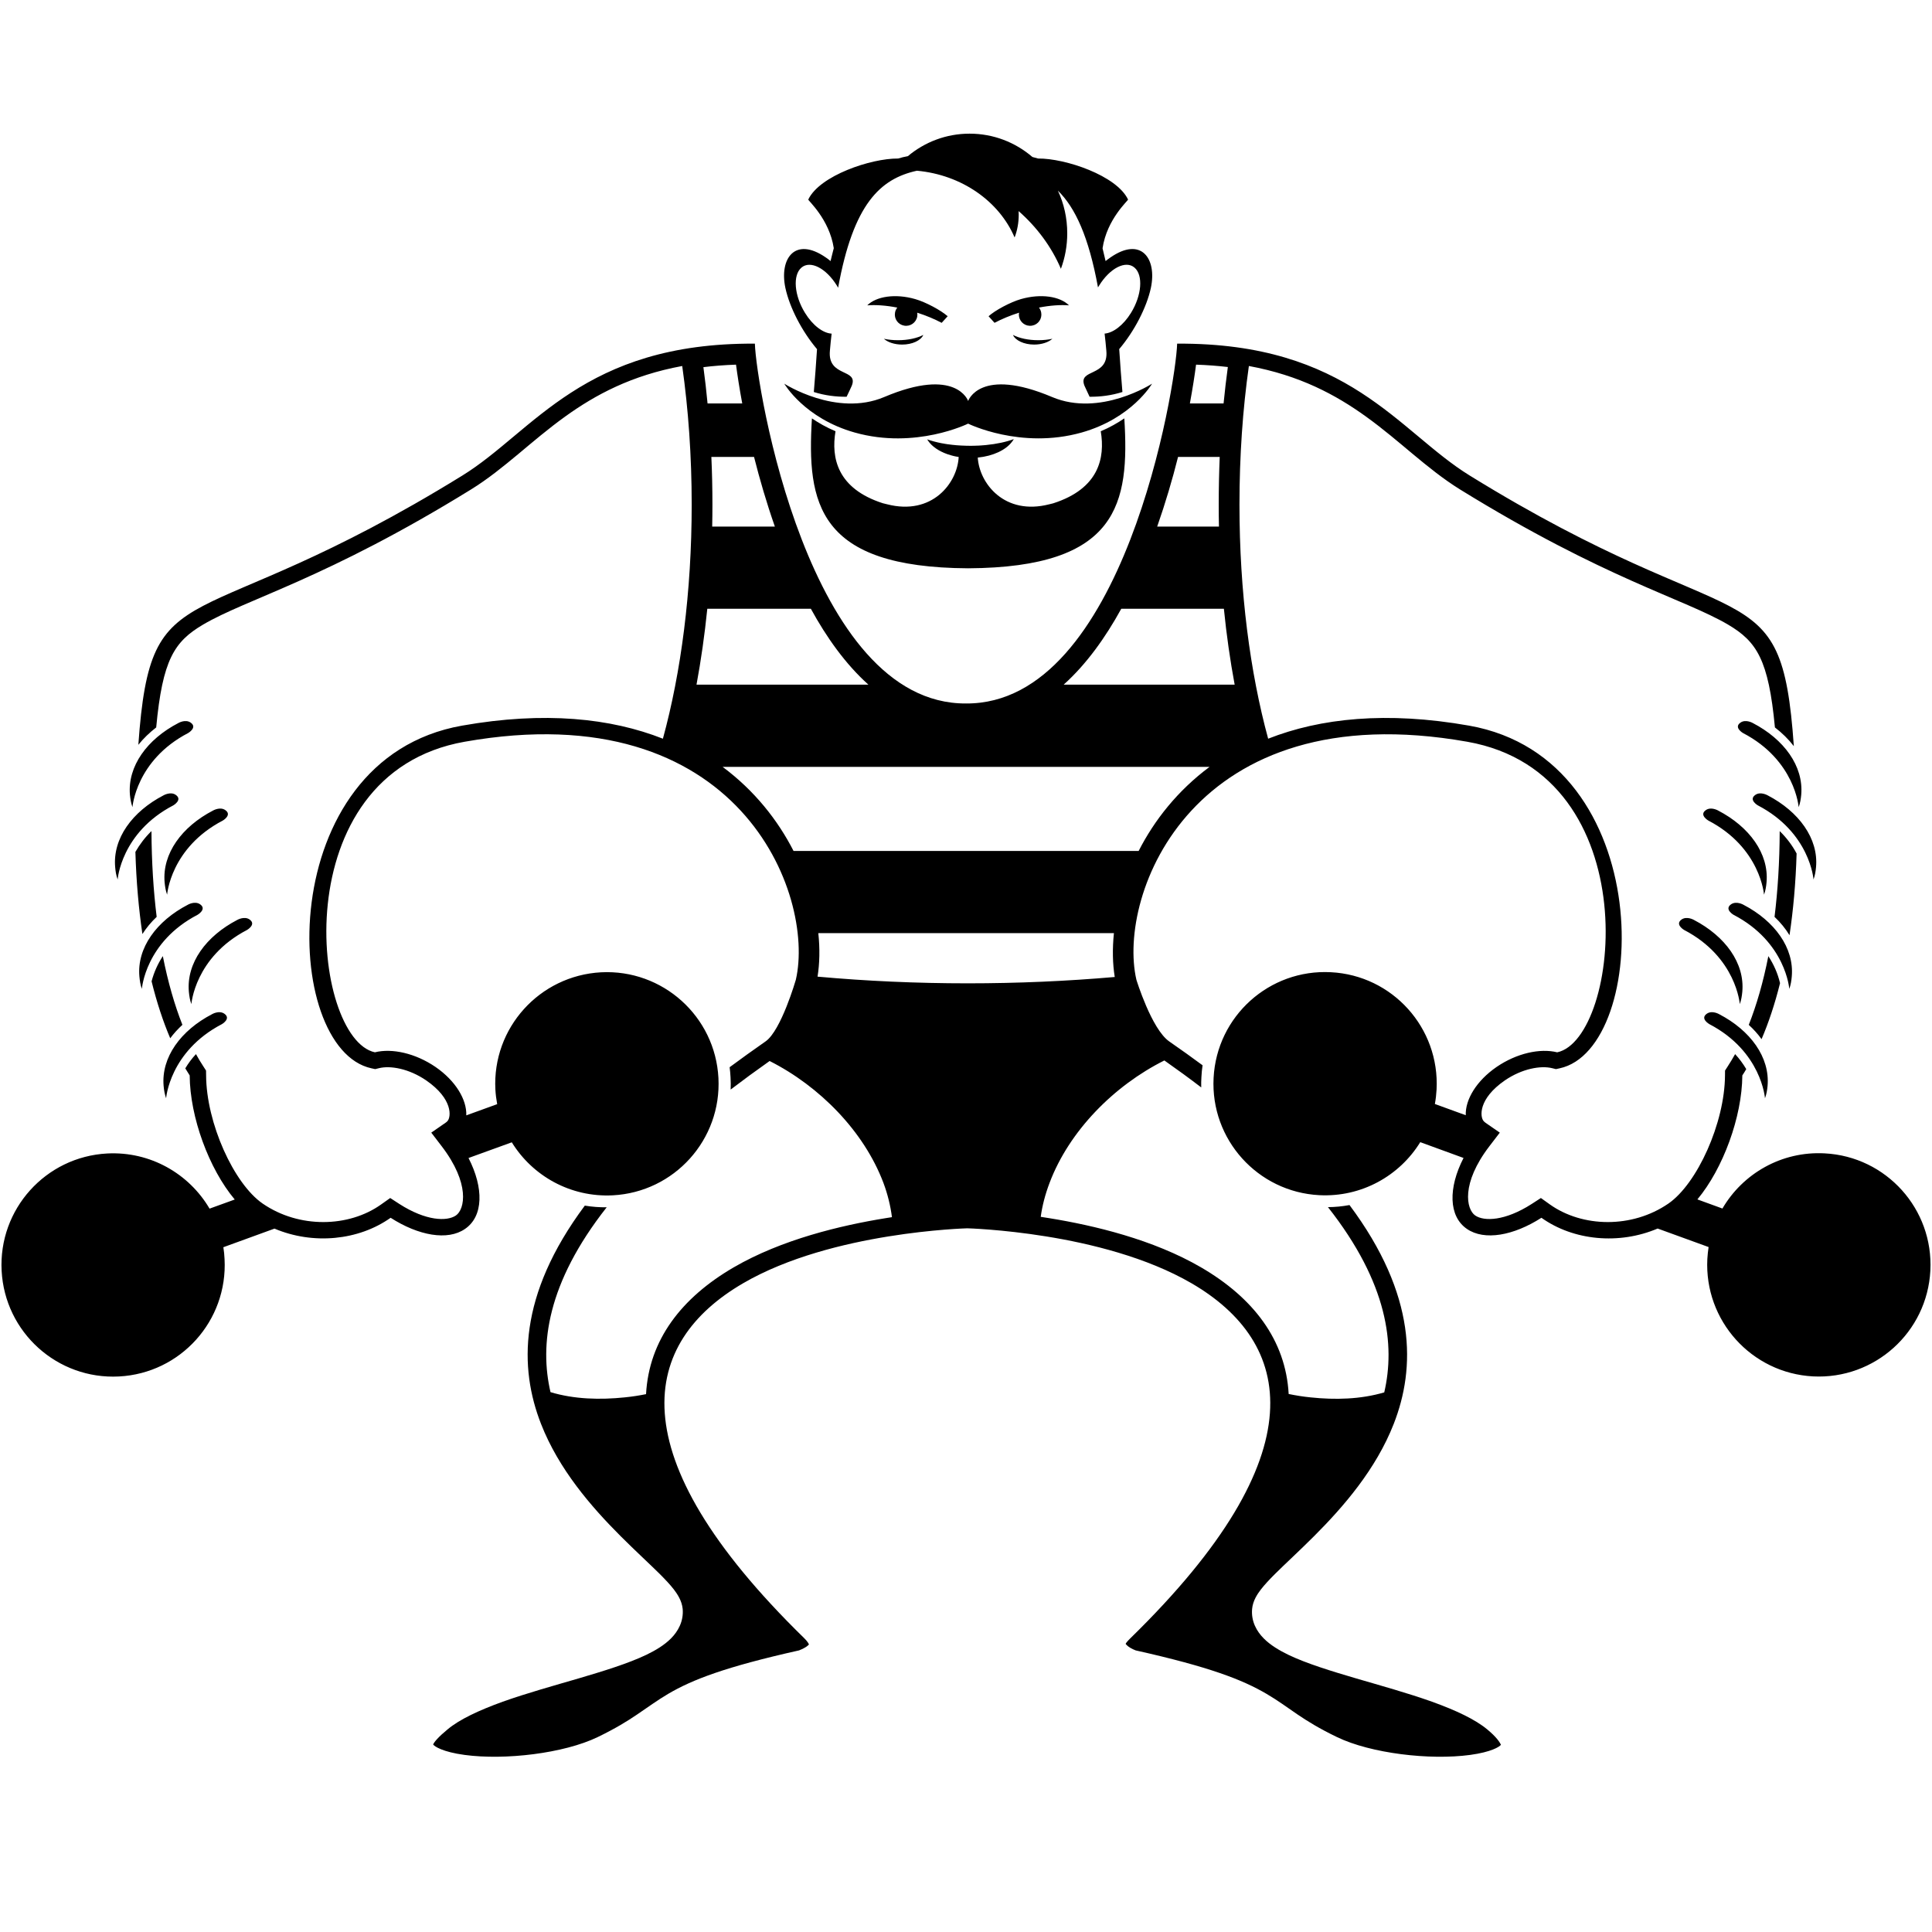 <svg xmlns="http://www.w3.org/2000/svg" xmlns:xlink="http://www.w3.org/1999/xlink" version="1.1" id="Layer_1" x="0px" y="0px" width="100px" height="100px" viewBox="0 0 100 100" enable-background="new 0 0 100 100" xml:space="preserve">
<g>
	<path fill="#000000" d="M91.492,41.166c1.615,0.84,2.637,2.232,2.506,3.713c-0.021,0.221-0.053,0.437-0.131,0.642   c0,0-0.172-2.426-2.885-3.837c0,0-0.49-0.286-0.128-0.539C91.125,40.954,91.492,41.166,91.492,41.166L91.492,41.166z    M90.723,37.423c1.617,0.84,2.638,2.233,2.508,3.715c-0.021,0.221-0.055,0.436-0.133,0.641c0,0-0.174-2.426-2.881-3.837   c0,0-0.494-0.286-0.131-0.539C90.355,37.211,90.723,37.423,90.723,37.423L90.723,37.423z M88.98,52.492   c1.619,0.841,2.638,2.232,2.509,3.715c-0.021,0.219-0.056,0.434-0.134,0.639c0,0-0.172-2.424-2.879-3.837   c0,0-0.496-0.282-0.133-0.538C88.615,52.279,88.98,52.492,88.98,52.492L88.98,52.492z M87.676,47.615   c1.617,0.842,2.637,2.232,2.506,3.715c-0.021,0.22-0.055,0.436-0.131,0.643c0,0-0.172-2.427-2.883-3.839c0,0-0.49-0.285-0.131-0.54   C87.311,47.403,87.676,47.615,87.676,47.615L87.676,47.615z M90.238,46.829c1.617,0.842,2.633,2.232,2.504,3.712   c-0.019,0.223-0.053,0.438-0.129,0.643c0,0-0.174-2.425-2.886-3.834c0,0-0.491-0.286-0.131-0.541   C89.871,46.616,90.238,46.829,90.238,46.829L90.238,46.829z M92.133,50.895c-0.268,1.076-0.59,2.039-0.955,2.891   c-0.188-0.262-0.414-0.512-0.662-0.739c0.402-1.019,0.748-2.204,1.013-3.557c0.278,0.424,0.485,0.888,0.604,1.391L92.133,50.895   L92.133,50.895z M92.992,44.177c-0.045,1.527-0.174,2.938-0.367,4.23c-0.207-0.342-0.469-0.66-0.775-0.95   c0.166-1.349,0.261-2.829,0.267-4.44C92.467,43.358,92.764,43.748,92.992,44.177L92.992,44.177z M11.027,41.953   c0,0,0.366-0.213,0.637-0.021c0.361,0.253-0.131,0.539-0.131,0.539c-2.709,1.412-2.883,3.837-2.883,3.837   c-0.076-0.205-0.109-0.421-0.13-0.642C8.393,44.185,9.408,42.793,11.027,41.953L11.027,41.953z M8.465,41.166   c0,0,0.367-0.212,0.635-0.021c0.363,0.253-0.127,0.539-0.127,0.539c-2.711,1.411-2.883,3.837-2.883,3.837   c-0.078-0.205-0.111-0.421-0.129-0.642C5.83,43.398,6.848,42.006,8.465,41.166L8.465,41.166z M9.234,37.423   c0,0,0.362-0.212,0.635-0.021c0.363,0.253-0.129,0.539-0.129,0.539c-2.709,1.411-2.883,3.837-2.883,3.837   c-0.076-0.205-0.109-0.42-0.132-0.641C6.6,39.656,7.615,38.263,9.234,37.423L9.234,37.423z M10.979,52.492   c0,0,0.363-0.213,0.636-0.021c0.36,0.256-0.129,0.538-0.129,0.538c-2.711,1.413-2.888,3.837-2.888,3.837   c-0.073-0.205-0.11-0.42-0.129-0.639C8.34,54.727,9.357,53.333,10.979,52.492L10.979,52.492z M12.281,47.615   c0,0,0.367-0.212,0.639-0.021c0.361,0.255-0.133,0.54-0.133,0.54c-2.709,1.412-2.881,3.839-2.881,3.839   c-0.078-0.207-0.109-0.423-0.131-0.643C9.646,49.848,10.662,48.457,12.281,47.615L12.281,47.615z M7.371,48.345   c-0.191-1.299-0.318-2.715-0.363-4.251c0.228-0.396,0.504-0.758,0.832-1.077c0.008,1.611,0.103,3.092,0.269,4.44   C7.82,47.729,7.574,48.029,7.371,48.345L7.371,48.345z M8.811,53.741c-0.368-0.864-0.694-1.849-0.965-2.947   c0.123-0.47,0.322-0.908,0.582-1.306c0.267,1.353,0.611,2.538,1.013,3.557C9.205,53.264,8.992,53.494,8.811,53.741L8.811,53.741z    M9.723,46.829c0,0,0.361-0.213,0.638-0.021c0.358,0.255-0.134,0.541-0.134,0.541c-2.711,1.41-2.883,3.834-2.883,3.834   c-0.078-0.203-0.108-0.42-0.129-0.643C7.084,49.062,8.102,47.671,9.723,46.829L9.723,46.829z M88.93,41.953   c1.617,0.84,2.636,2.231,2.506,3.713c-0.02,0.221-0.053,0.437-0.131,0.642c0,0-0.174-2.425-2.883-3.837   c0,0-0.492-0.286-0.129-0.539C88.564,41.74,88.93,41.953,88.93,41.953L88.93,41.953z M61.588,20.882h1.744   c0.063-0.639,0.137-1.269,0.221-1.885c-0.518-0.061-1.065-0.103-1.645-0.123C61.838,19.416,61.732,20.1,61.588,20.882   L61.588,20.882z M59.896,27.256h3.197c-0.01-0.378-0.012-0.757-0.012-1.139c0-0.833,0.018-1.657,0.051-2.467h-2.156   C60.688,24.8,60.326,26.026,59.896,27.256L59.896,27.256z M55.055,35.438h8.851c-0.232-1.249-0.422-2.563-0.558-3.929h-5.311   C57.223,32.992,56.238,34.375,55.055,35.438L55.055,35.438z M36.623,20.882h1.795c-0.146-0.783-0.25-1.466-0.322-2.008   c-0.596,0.021-1.155,0.064-1.688,0.13C36.49,19.618,36.564,20.244,36.623,20.882L36.623,20.882z M36.863,27.256h3.244   c-0.431-1.229-0.787-2.456-1.078-3.605H36.82c0.037,0.81,0.055,1.634,0.055,2.467C36.875,26.499,36.871,26.878,36.863,27.256   L36.863,27.256z M36.051,35.438h8.898c-1.185-1.063-2.168-2.446-2.979-3.929h-5.36C36.471,32.875,36.283,34.189,36.051,35.438   L36.051,35.438z M41.074,44.046h17.862c0.81-1.589,2.015-3.121,3.669-4.352H37.404C39.059,40.925,40.262,42.457,41.074,44.046   L41.074,44.046z M42.316,50.551c2.528,0.229,5.127,0.346,7.774,0.346c2.596,0,5.137-0.113,7.609-0.328   c-0.111-0.683-0.127-1.45-0.043-2.269H42.356C42.443,49.11,42.424,49.874,42.316,50.551L42.316,50.551z M39.627,53.902   c0.807-0.562,1.566-3.191,1.566-3.191c1.01-4.394-2.906-14.838-17.142-12.319c-9.428,1.667-7.916,15.377-4.647,16.075   c0.883-0.221,2.098,0.047,3.137,0.758c1.043,0.717,1.625,1.694,1.594,2.506l1.599-0.58c-0.046-0.244-0.078-0.496-0.093-0.754   c-0.168-3.187,2.283-5.899,5.47-6.071c3.188-0.165,5.907,2.28,6.075,5.471c0.166,3.188-2.28,5.906-5.471,6.073   c-2.184,0.111-4.152-1.002-5.225-2.744l-2.24,0.812c0.793,1.545,0.777,3.017-0.18,3.67c-0.9,0.625-2.41,0.349-3.851-0.576   c-1.668,1.182-4.02,1.404-6.012,0.561l-2.646,0.963c0.031,0.203,0.054,0.41,0.062,0.619c0.168,3.188-2.277,5.906-5.465,6.071   c-3.188,0.168-5.906-2.282-6.074-5.47c-0.168-3.187,2.277-5.904,5.467-6.072c2.232-0.116,4.238,1.052,5.295,2.855l1.304-0.472   c-1.336-1.59-2.32-4.272-2.332-6.423c-0.078-0.118-0.154-0.242-0.228-0.366c0.16-0.267,0.342-0.512,0.553-0.737   c0.123,0.225,0.253,0.439,0.388,0.644l0.133,0.207l0.004,0.25c0.01,2.46,1.432,5.606,2.93,6.637   c1.879,1.292,4.449,1.24,6.129,0.043l0.47-0.333l0.479,0.311c1.379,0.884,2.461,0.906,2.92,0.594   c0.468-0.321,0.738-1.661-0.733-3.583l-0.541-0.706l0.729-0.505c0.047-0.029,0.084-0.062,0.113-0.097   c0.184-0.205,0.293-1.137-1.105-2.102c-0.895-0.611-1.858-0.779-2.448-0.631l-0.191,0.047l-0.191-0.041   c-4.678-0.999-5.149-15.998,4.685-17.737c4.266-0.754,7.703-0.388,10.397,0.676c0.938-3.426,1.49-7.6,1.49-12.115   c0-2.516-0.172-4.932-0.49-7.176c-2.633,0.485-4.495,1.492-6.057,2.615c-0.887,0.639-1.672,1.311-2.434,1.947   c-0.777,0.646-1.57,1.291-2.435,1.825c-7.514,4.64-11.604,5.659-13.883,7.003c-1.484,0.877-2.09,1.817-2.418,5.318   c-0.35,0.271-0.662,0.573-0.924,0.899c0.658-9.289,2.69-5.242,16.779-13.942c3.688-2.278,6.245-6.874,15.133-6.822   c0.061,2.151,2.764,18.672,10.93,18.625c8.164,0.047,10.867-16.474,10.926-18.625c8.888-0.052,11.443,4.544,15.136,6.822   c14.12,8.722,16.129,4.633,16.784,14.012c-0.274-0.356-0.604-0.68-0.979-0.969c-0.33-3.501-0.937-4.441-2.418-5.318   c-2.281-1.344-6.369-2.363-13.885-7.003c-0.861-0.534-1.656-1.179-2.433-1.825c-0.764-0.637-1.547-1.309-2.434-1.947   c-1.56-1.123-3.424-2.13-6.058-2.615c-0.319,2.244-0.487,4.66-0.487,7.176c0,4.516,0.551,8.689,1.485,12.115   c2.699-1.063,6.132-1.43,10.402-0.676c9.834,1.739,9.357,16.738,4.684,17.737l-0.19,0.041l-0.191-0.047   c-0.592-0.148-1.559,0.02-2.453,0.631c-1.397,0.965-1.285,1.896-1.102,2.102c0.029,0.033,0.062,0.066,0.109,0.097l0.731,0.505   l-0.541,0.706c-1.471,1.922-1.199,3.262-0.731,3.583c0.457,0.312,1.541,0.29,2.918-0.594l0.481-0.311l0.465,0.333   c1.685,1.197,4.25,1.249,6.131-0.043c1.496-1.03,2.919-4.177,2.933-6.637l0.002-0.25l0.133-0.207   c0.131-0.203,0.264-0.419,0.389-0.644c0.218,0.236,0.412,0.498,0.576,0.776c-0.065,0.114-0.133,0.222-0.203,0.327   c-0.014,2.146-0.998,4.827-2.326,6.417l1.296,0.472c1.055-1.807,3.061-2.977,5.295-2.855c3.188,0.166,5.635,2.884,5.467,6.072   c-0.166,3.188-2.885,5.635-6.072,5.472c-3.188-0.169-5.635-2.89-5.471-6.077c0.012-0.209,0.035-0.417,0.065-0.618l-2.637-0.958   c-1.994,0.848-4.352,0.629-6.016-0.557c-1.441,0.925-2.949,1.201-3.857,0.576c-0.955-0.655-0.969-2.129-0.174-3.672l-2.24-0.818   c-1.074,1.742-3.041,2.857-5.227,2.744c-3.189-0.166-5.638-2.887-5.47-6.073c0.166-3.19,2.884-5.637,6.072-5.467   c3.188,0.164,5.635,2.882,5.469,6.072c-0.014,0.254-0.043,0.506-0.088,0.748l1.599,0.582c-0.031-0.81,0.555-1.783,1.594-2.498   c1.039-0.711,2.25-0.979,3.139-0.758c3.267-0.697,4.773-14.408-4.653-16.075c-14.234-2.519-18.146,7.926-17.128,12.319   c0,0,0.783,2.553,1.697,3.191c0.604,0.416,1.176,0.83,1.728,1.236c-0.029,0.203-0.052,0.406-0.06,0.611   c-0.012,0.182-0.014,0.359-0.01,0.535c-0.6-0.46-1.238-0.926-1.908-1.396c-2.613,1.307-4.928,3.652-5.94,6.332   c-0.23,0.606-0.382,1.196-0.459,1.762l0.44,0.069c2.312,0.375,5.371,1.099,7.854,2.544c2.709,1.575,4.387,3.764,4.539,6.557   c0.366,0.074,0.739,0.137,1.143,0.176c1.26,0.133,2.582,0.102,3.805-0.26c0.566-2.446,0.201-5.633-2.914-9.588   c0.373-0.002,0.746-0.039,1.115-0.108c3.486,4.668,3.418,8.44,2.291,11.323c-0.918,2.35-2.596,4.287-4.127,5.818   c-0.777,0.777-1.498,1.434-2.027,1.961c-0.274,0.274-0.528,0.543-0.723,0.795c-0.17,0.222-0.416,0.576-0.455,1.008   c-0.057,0.647,0.24,1.162,0.601,1.525c0.346,0.35,0.809,0.623,1.276,0.85c0.945,0.453,2.224,0.844,3.513,1.223   c1.284,0.375,2.67,0.759,3.918,1.203c1.247,0.449,2.243,0.919,2.866,1.438c0.47,0.389,0.646,0.657,0.705,0.795   c-0.082,0.105-0.496,0.373-1.598,0.523c-2.09,0.282-5.133-0.079-6.881-0.921c-0.922-0.444-1.535-0.825-2.054-1.177   c-0.562-0.383-1.022-0.727-1.604-1.066c-1.25-0.732-2.949-1.393-6.77-2.247c-0.398-0.157-0.509-0.321-0.517-0.339   c0.01-0.029,0.064-0.113,0.25-0.294c9.808-9.573,8.381-15.328,3.162-18.368c-2.332-1.355-5.25-2.059-7.525-2.426   c-2.309-0.373-4.084-0.42-4.084-0.42s-1.771,0.047-4.082,0.42c-2.274,0.367-5.194,1.068-7.524,2.426   c-5.219,3.04-6.64,8.795,3.164,18.368c0.186,0.181,0.233,0.294,0.246,0.325c-0.009,0.016-0.113,0.15-0.511,0.308   c-3.819,0.854-5.522,1.515-6.77,2.247c-0.578,0.341-1.041,0.686-1.605,1.066c-0.516,0.352-1.133,0.731-2.053,1.177   c-1.75,0.842-4.789,1.203-6.883,0.921c-1.131-0.152-1.566-0.441-1.629-0.541c0.055-0.132,0.271-0.389,0.742-0.777   c0.618-0.519,1.616-0.986,2.862-1.438c1.252-0.444,2.636-0.828,3.92-1.203c1.285-0.379,2.564-0.77,3.511-1.223   c0.471-0.227,0.932-0.5,1.278-0.85c0.359-0.363,0.658-0.878,0.603-1.525c-0.041-0.432-0.289-0.786-0.457-1.008   c-0.195-0.252-0.451-0.521-0.723-0.795c-0.533-0.527-1.25-1.184-2.029-1.961c-1.531-1.531-3.209-3.47-4.125-5.818   c-1.125-2.877-1.197-6.641,2.268-11.293c0.377,0.062,0.756,0.091,1.133,0.086c-3.104,3.945-3.475,7.128-2.909,9.568   c1.231,0.371,2.569,0.403,3.842,0.271c0.389-0.039,0.75-0.095,1.104-0.167c0.152-2.803,1.828-4.987,4.539-6.564   c2.488-1.445,5.543-2.169,7.857-2.544l0.332-0.053c-0.074-0.576-0.221-1.188-0.443-1.778c-1.006-2.66-3.295-4.994-5.889-6.304   c-0.711,0.501-1.383,0.994-2.017,1.478c0.007-0.209,0.007-0.42-0.006-0.636c-0.01-0.177-0.024-0.351-0.047-0.521   C38.359,54.799,38.979,54.354,39.627,53.902L39.627,53.902z M44.889,15.805c0.47-0.468,1.455-0.619,2.482-0.324   c0.551,0.158,1.334,0.581,1.68,0.888L48.74,16.71c-0.365-0.194-0.795-0.375-1.265-0.525c0.011,0.064,0.011,0.132,0,0.2   c-0.057,0.316-0.36,0.527-0.676,0.47c-0.317-0.054-0.529-0.356-0.473-0.672c0.016-0.101,0.057-0.188,0.119-0.262   C45.863,15.808,45.324,15.77,44.889,15.805L44.889,15.805z M47.791,17.336c-0.127,0.286-0.568,0.499-1.096,0.499   c-0.396,0-0.744-0.119-0.945-0.3c0.223,0.048,0.473,0.074,0.729,0.074C46.998,17.609,47.467,17.505,47.791,17.336L47.791,17.336z    M52.43,17.336c0.326,0.169,0.793,0.273,1.312,0.273c0.262,0,0.508-0.026,0.731-0.074c-0.205,0.181-0.551,0.3-0.946,0.3   C53.002,17.835,52.557,17.622,52.43,17.336L52.43,17.336z M55.332,15.805c-0.437-0.035-0.973,0.003-1.555,0.115   c0.057,0.073,0.098,0.161,0.116,0.262c0.056,0.315-0.155,0.618-0.473,0.672c-0.315,0.058-0.619-0.153-0.674-0.47   c-0.012-0.068-0.012-0.136,0-0.2c-0.473,0.15-0.9,0.331-1.269,0.525l-0.309-0.341c0.342-0.307,1.127-0.729,1.678-0.888   C53.877,15.186,54.861,15.337,55.332,15.805L55.332,15.805z M41.482,13.852c-0.457,0.391-0.375,1.439,0.184,2.342   c0.4,0.652,0.938,1.051,1.379,1.075c-0.035,0.285-0.064,0.581-0.09,0.886c-0.129,1.387,1.498,0.908,1.131,1.815   c-0.037,0.1-0.143,0.299-0.266,0.566c-0.545,0.005-1.115-0.062-1.697-0.245c0.057-0.704,0.117-1.43,0.162-2.168l0.004-0.05   c-0.789-0.934-1.418-2.157-1.637-3.166c-0.326-1.529,0.502-2.685,2.098-1.576c0.08,0.055,0.164,0.117,0.24,0.182   c0.057-0.232,0.108-0.453,0.166-0.668c-0.23-1.512-1.345-2.474-1.32-2.517c0.588-1.242,3.25-2.135,4.65-2.123   c0.164-0.051,0.334-0.091,0.504-0.122c0.871-0.729,1.983-1.165,3.196-1.165c1.24,0,2.373,0.453,3.252,1.208   c0.103,0.024,0.197,0.05,0.294,0.079c1.401-0.014,4.069,0.88,4.655,2.123c0.021,0.043-1.096,1.008-1.319,2.524   c0.053,0.211,0.106,0.432,0.157,0.66c0.08-0.064,0.162-0.127,0.244-0.182c1.594-1.108,2.424,0.047,2.099,1.576   c-0.22,1.009-0.849,2.232-1.64,3.166l0.006,0.05c0.045,0.738,0.105,1.464,0.162,2.168c-0.582,0.183-1.149,0.251-1.699,0.246   c-0.12-0.269-0.223-0.468-0.264-0.567c-0.363-0.907,1.262-0.429,1.131-1.815c-0.024-0.305-0.057-0.601-0.09-0.887   c0.438-0.033,0.971-0.429,1.367-1.074c0.557-0.902,0.639-1.951,0.18-2.342c-0.453-0.391-1.272,0.025-1.83,0.929l-0.059,0.097   c-0.48-2.623-1.178-4.134-2.076-5.009c0.314,0.67,0.484,1.419,0.484,2.211c0,0.645-0.115,1.263-0.328,1.834   c-0.484-1.134-1.236-2.149-2.189-2.987c0.004,0.062,0.006,0.122,0.006,0.186c0,0.414-0.073,0.812-0.213,1.179   c-0.799-1.869-2.733-3.242-5.057-3.454c-1.904,0.418-3.289,1.723-4.078,6.057l-0.065-0.112   C42.758,13.877,41.939,13.461,41.482,13.852L41.482,13.852z M43.246,22.321c-0.232,1.374,0.086,2.965,2.447,3.726   c0.073,0.018,0.153,0.036,0.225,0.055c2.328,0.599,3.637-1.098,3.703-2.449c-0.057-0.01-0.107-0.018-0.156-0.027l-0.104-0.023   l-0.136-0.036c-0.069-0.019-0.135-0.04-0.194-0.061c-0.441-0.157-0.789-0.396-0.986-0.682c-0.018-0.026-0.033-0.055-0.053-0.082   c0.215,0.076,0.457,0.142,0.721,0.195l0.033,0.006l0.061,0.01l0.062,0.011l0.037,0.007l0.039,0.007l0.041,0.006l0.061,0.01   L49.102,23l0.084,0.011l0.05,0.006l0.073,0.009l0.035,0.003l0.039,0.004l0.053,0.005l0.054,0.006l0.057,0.004l0.058,0.004   l0.065,0.004l0.096,0.006l0.166,0.006l0.095,0.004l0.192,0.002l0.146-0.001h0.035l0.063-0.003l0.092-0.003l0.095-0.003l0.041-0.002   l0.034-0.003l0.035-0.002l0.035-0.002l0.035-0.002l0.033-0.004l0.032-0.001l0.035-0.004l0.033-0.002l0.033-0.003l0.033-0.003   c0.563-0.055,1.057-0.163,1.444-0.308c-0.024,0.045-0.055,0.09-0.088,0.133c-0.317,0.429-0.981,0.745-1.776,0.823   c0.082,1.344,1.391,3.012,3.7,2.418l0.201-0.049c2.375-0.76,2.695-2.354,2.465-3.731c0.472-0.199,0.875-0.432,1.22-0.667   c0.271,4.402-0.293,7.718-8.086,7.76c-7.789-0.042-8.354-3.357-8.084-7.76C42.369,21.89,42.773,22.122,43.246,22.321L43.246,22.321   z M50.109,21.927c0,0-2.716,1.347-5.863,0.462c-2.615-0.734-3.652-2.53-3.652-2.53s2.693,1.74,5.17,0.692   c3.74-1.584,4.347,0.203,4.347,0.203s0.604-1.787,4.348-0.203c2.479,1.048,5.172-0.692,5.172-0.692s-1.041,1.796-3.652,2.53   C52.828,23.273,50.109,21.927,50.109,21.927L50.109,21.927z"/>
</g>
</svg>